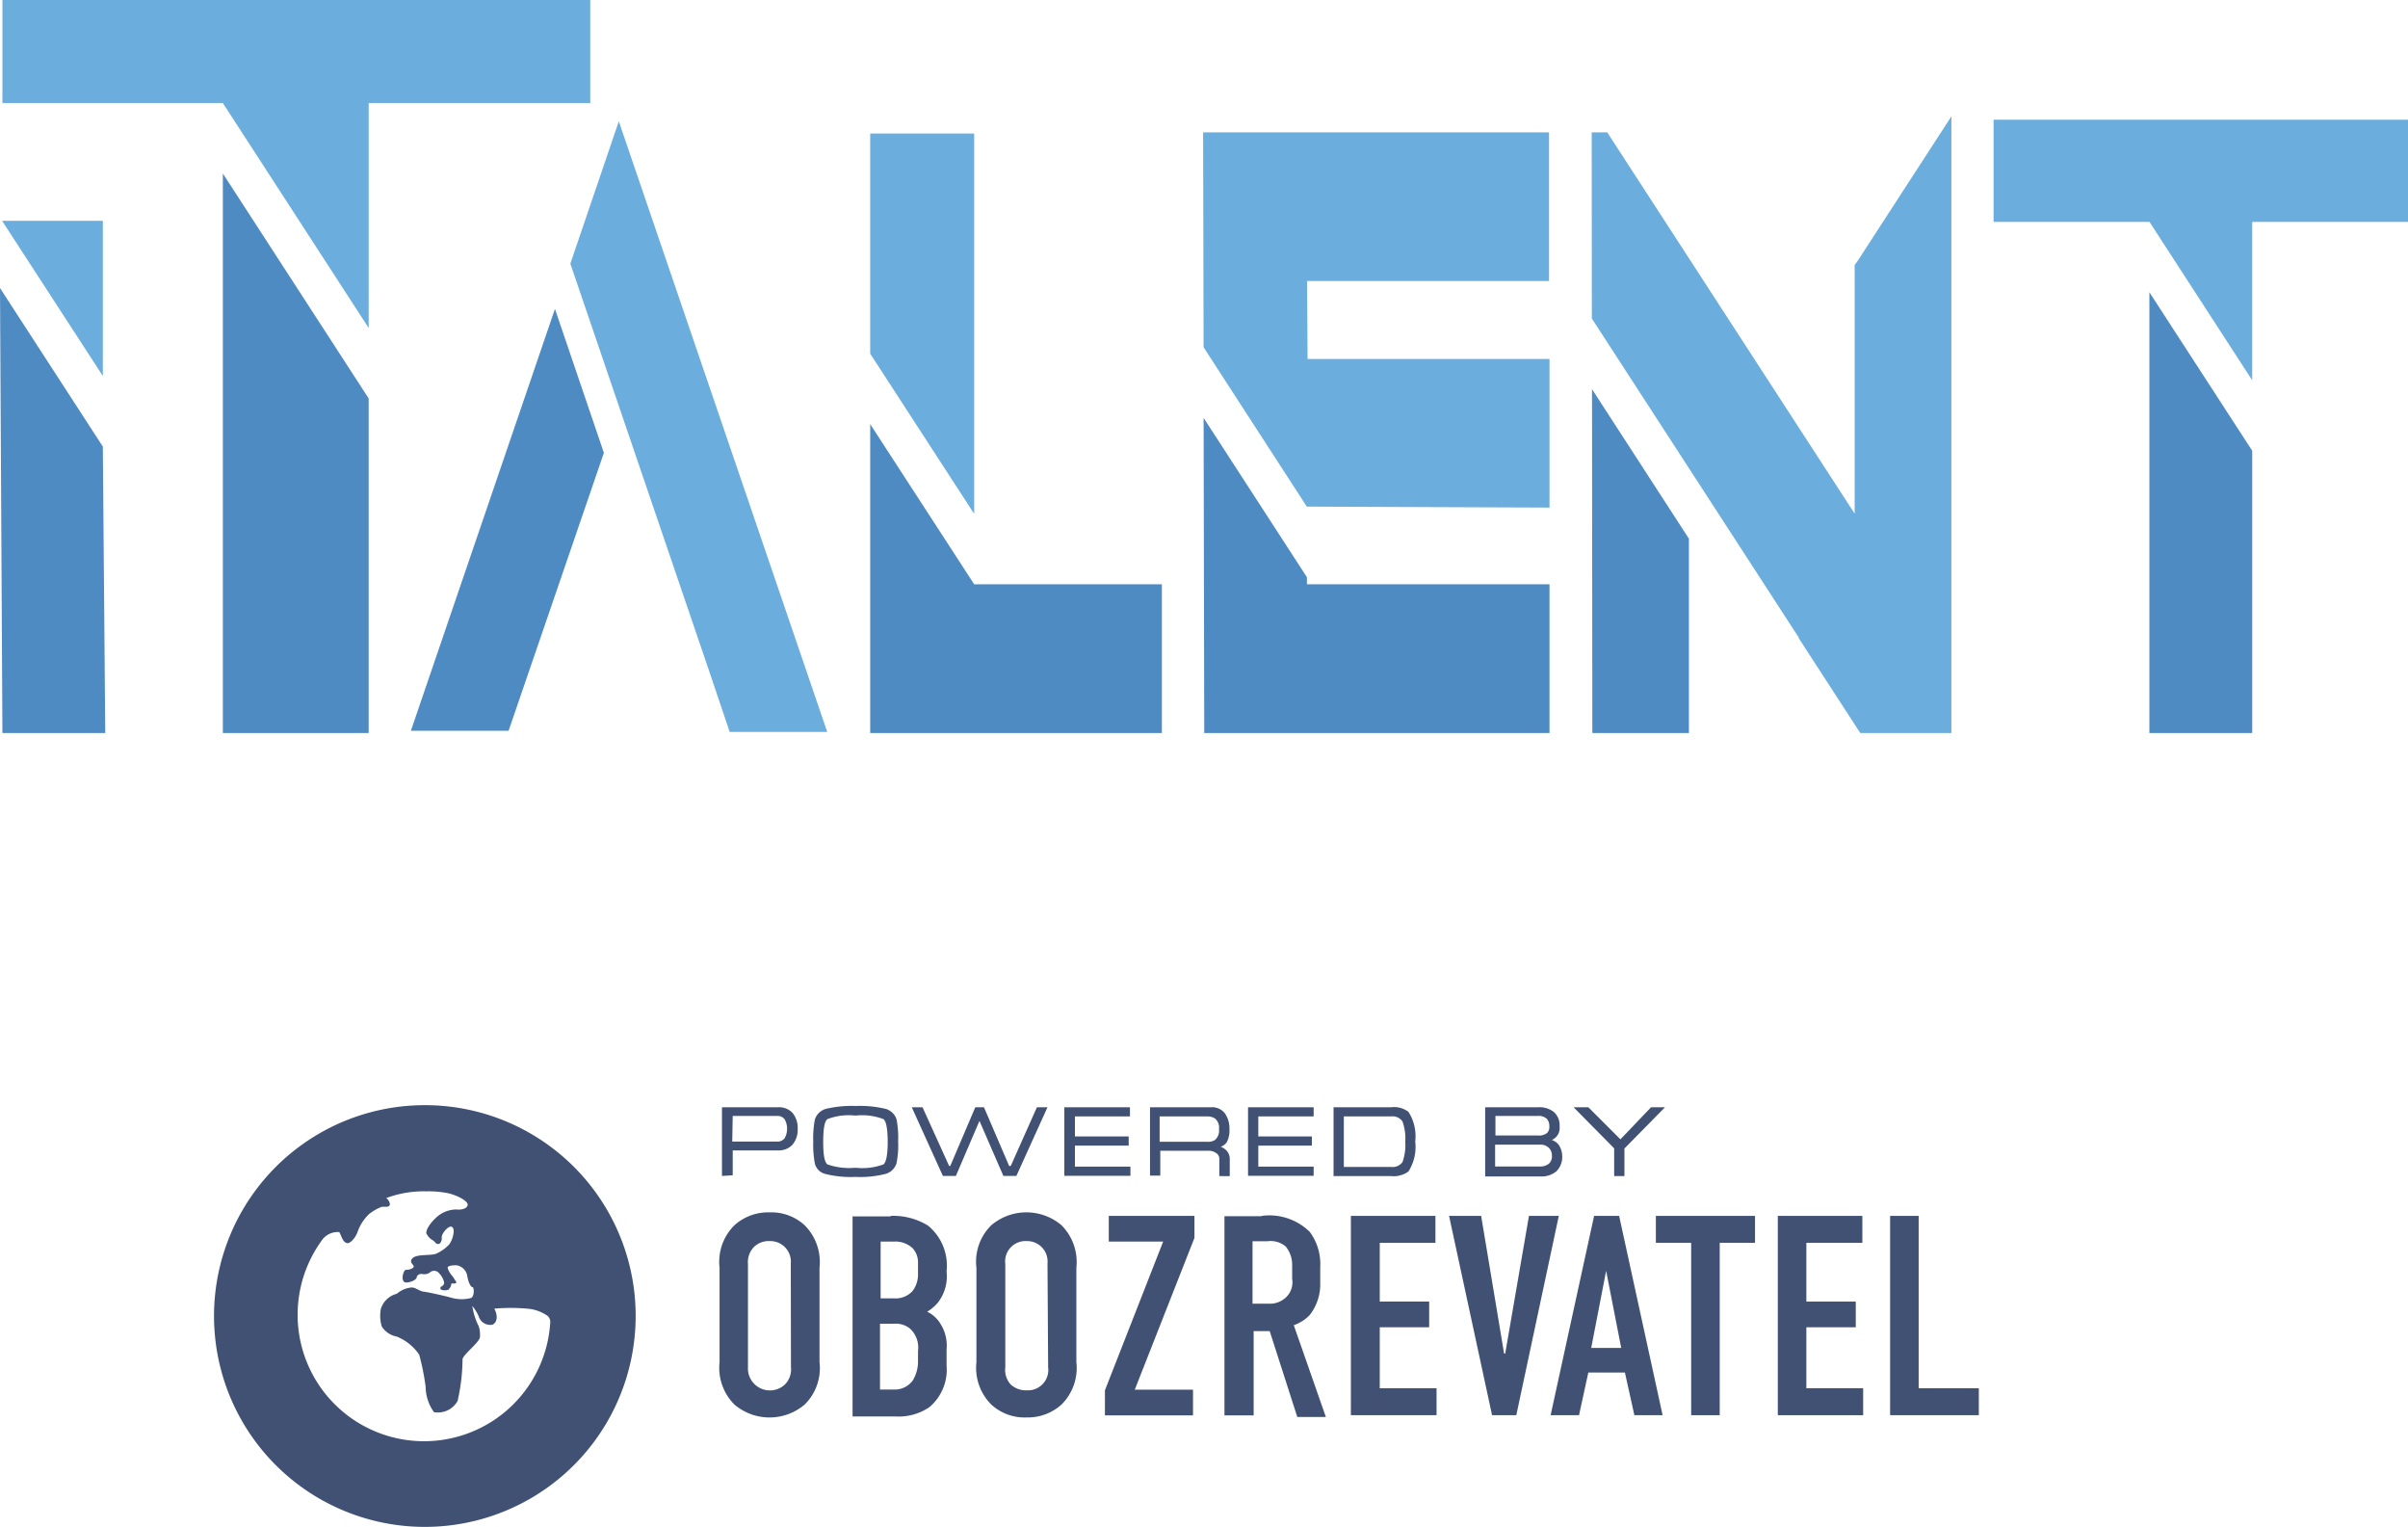 <svg xmlns="http://www.w3.org/2000/svg" viewBox="0 0 150.09 95.14"><defs><style>.cls-1{fill:#6baddc;}.cls-2{fill:#4f8bc3;}.cls-3{fill:#405174;}</style></defs><title>Ресурс 3</title><g id="Слой_2" data-name="Слой 2"><g id="Слой_1-2" data-name="Слой 1"><polygon class="cls-1" points="6.41 13.76 0.13 13.76 6.41 23.43 6.41 13.76"/><polygon class="cls-2" points="0.15 45.68 6.56 45.68 6.41 27.83 0 17.95 0.15 45.68"/><polygon class="cls-2" points="13.89 45.68 22.98 45.68 22.98 24.83 13.89 10.81 13.89 45.68"/><polygon class="cls-1" points="0.15 6.42 13.89 6.42 13.89 6.42 22.98 20.44 22.98 6.42 36.79 6.42 36.79 0 0.15 0 0.15 6.42"/><polygon class="cls-2" points="81.46 35.97 75.02 26.04 75.06 45.68 96.58 45.68 96.58 36.41 81.46 36.41 81.46 35.97"/><polygon class="cls-1" points="81.47 17.51 96.55 17.51 96.55 8.25 74.99 8.25 75.02 21.64 81.46 31.58 81.46 31.57 96.58 31.63 96.58 22.37 81.5 22.37 81.47 17.51"/><polygon class="cls-2" points="99.25 45.68 105.27 45.68 105.27 33.57 99.23 24.25 99.25 45.68"/><polygon class="cls-1" points="115.78 16.27 115.6 16.51 115.6 32.01 100.18 8.25 99.21 8.25 99.22 19.85 112.13 39.75 112.11 39.76 115.95 45.68 121.63 45.68 121.63 7.25 115.78 16.27"/><polygon class="cls-2" points="133.97 45.68 140.38 45.68 140.38 28.09 133.97 18.21 133.97 45.68"/><polygon class="cls-1" points="150.09 13.83 150.09 7.46 124.26 7.46 124.26 13.83 133.97 13.83 133.97 13.84 133.98 13.83 140.38 23.7 140.38 13.83 150.09 13.83"/><polygon class="cls-1" points="60.72 8.32 54.24 8.32 54.24 22.04 60.72 32.02 60.72 8.32"/><polygon class="cls-2" points="61.68 36.41 60.73 36.41 60.72 36.42 60.72 36.41 60.72 36.41 60.72 36.41 54.24 26.43 54.24 45.68 66.17 45.68 68.16 45.68 72.42 45.68 72.42 36.41 61.68 36.41"/><polygon class="cls-1" points="60.72 36.42 60.73 36.41 60.72 36.41 60.72 36.42"/><polygon class="cls-2" points="34.59 19.25 37.64 28.22 31.7 45.54 25.61 45.54 34.59 19.25"/><polygon class="cls-1" points="51.56 45.61 45.48 45.61 44.24 41.93 35.55 16.43 38.57 7.56 51.56 45.61"/><path class="cls-3" d="M26.48,68.87A13.14,13.14,0,1,0,39.62,82,13.13,13.13,0,0,0,26.48,68.87ZM34.3,82.35a7.88,7.88,0,1,1-14.28-5,1.21,1.21,0,0,1,1.13-.57s.06.12.16.35.23.34.36.34.41-.21.6-.65A2.83,2.83,0,0,1,23,75.66a2.89,2.89,0,0,1,.81-.46l.29,0c.13,0,.2-.08.2-.14a.51.51,0,0,0-.23-.4,6.71,6.71,0,0,1,2.51-.42,6.08,6.08,0,0,1,1.41.13c.67.18,1.19.51,1.16.72s-.35.32-.71.28a1.87,1.87,0,0,0-1.3.55c-.38.36-.62.78-.56.95a1,1,0,0,0,.3.36.83.83,0,0,1,.26.21.21.21,0,0,0,.26.06.45.45,0,0,0,.13-.39c0-.16.16-.42.38-.59s.37-.06.37.22a1.63,1.63,0,0,1-.28.81,2.57,2.57,0,0,1-.8.57c-.31.15-1.25,0-1.51.31s.32.44,0,.61-.4,0-.5.19-.15.52,0,.65.75-.08.78-.27.23-.25.39-.21a.6.6,0,0,0,.48-.14.39.39,0,0,1,.44,0,1.19,1.19,0,0,1,.35.49c.07.17.1.3-.13.43-.08.05-.06.14,0,.19a.69.69,0,0,0,.45,0,.59.59,0,0,0,.18-.35c0-.08.2,0,.28-.06s0-.1-.11-.29S28,79.35,27.9,79c0-.12.3-.16.57-.15a.81.81,0,0,1,.66.69c.06.36.21.67.32.67s.13.62-.11.68a2.28,2.28,0,0,1-1.13,0c-.7-.19-1.56-.37-1.81-.4s-.49-.25-.72-.26a1.59,1.59,0,0,0-.94.39,1.41,1.41,0,0,0-1,.94,2.25,2.25,0,0,0,.06,1.11,1.41,1.41,0,0,0,.93.62,3.1,3.1,0,0,1,1.4,1.13,15.07,15.07,0,0,1,.4,2A2.75,2.75,0,0,0,27.05,88a1.41,1.41,0,0,0,1.47-.69,12,12,0,0,0,.31-2.62c.08-.31,1-1,1.08-1.34a1.68,1.68,0,0,0-.07-.7,4.15,4.15,0,0,1-.4-1.26s.24.26.4.65a.75.75,0,0,0,.85.51c.3-.12.36-.57.12-1a11.76,11.76,0,0,1,2.05,0,2.55,2.55,0,0,1,1.27.45A.51.51,0,0,1,34.3,82.35Z"/><path class="cls-3" d="M44.85,79a3.21,3.21,0,0,1,.93-2.65,3.15,3.15,0,0,1,2.19-.8,3.06,3.06,0,0,1,2.18.8A3.24,3.24,0,0,1,51.08,79v5.88a3.18,3.18,0,0,1-.93,2.65,3.38,3.38,0,0,1-4.37,0,3.24,3.24,0,0,1-.93-2.65Zm4.44-.27A1.28,1.28,0,0,0,48,77.34a1.33,1.33,0,0,0-1,.36,1.36,1.36,0,0,0-.38,1.07V85.2a1.37,1.37,0,0,0,2.3,1.08,1.33,1.33,0,0,0,.38-1.08Z"/><path class="cls-3" d="M55.51,75.77a4.11,4.11,0,0,1,2.34.61A3.23,3.23,0,0,1,59,79.23a2.67,2.67,0,0,1-.54,1.94,2.63,2.63,0,0,1-.67.57,1.94,1.94,0,0,1,.85.79A2.53,2.53,0,0,1,59,84.09v1a3.06,3.06,0,0,1-1.06,2.59,3.4,3.4,0,0,1-2.11.59H53.14V75.8h2.37Zm-.62,5.14h.84a1.43,1.43,0,0,0,1.15-.46,1.7,1.7,0,0,0,.34-1.06v-.76a1.3,1.3,0,0,0-.34-.85,1.59,1.59,0,0,0-1.16-.41h-.83Zm0,5.68h.8a1.39,1.39,0,0,0,1.2-.56,2.3,2.3,0,0,0,.33-1.25v-.59a1.62,1.62,0,0,0-.47-1.37,1.38,1.38,0,0,0-1-.33h-.9v4.1Z"/><path class="cls-3" d="M60.86,79a3.18,3.18,0,0,1,.93-2.65,3.38,3.38,0,0,1,4.37,0A3.24,3.24,0,0,1,67.09,79v5.88a3.21,3.21,0,0,1-.93,2.65,3.15,3.15,0,0,1-2.19.8,3.06,3.06,0,0,1-2.18-.8,3.24,3.24,0,0,1-.93-2.65Zm4.43-.27A1.27,1.27,0,0,0,64,77.34a1.27,1.27,0,0,0-1.34,1.43V85.2A1.35,1.35,0,0,0,63,86.28a1.4,1.4,0,0,0,1,.36,1.27,1.27,0,0,0,1.33-1.44Z"/><path class="cls-3" d="M74.45,75.77v1.37L70.73,86.6h3.63v1.6H68.87V86.64l3.63-9.27H69.11v-1.6Z"/><path class="cls-3" d="M78.64,75.77a3.59,3.59,0,0,1,3,1,3.36,3.36,0,0,1,.65,2.17v1a3.11,3.11,0,0,1-.65,2,2.46,2.46,0,0,1-1,.64l2,5.72H80.86l-1.72-5.35h-1V88.2H76.32V75.79h2.32Zm-.56,5.47h1a1.43,1.43,0,0,0,1.09-.41,1.28,1.28,0,0,0,.37-1.13v-.88a1.78,1.78,0,0,0-.4-1.14A1.45,1.45,0,0,0,79,77.35h-.93v3.89Z"/><path class="cls-3" d="M84.2,75.77h5.27v1.68H86v3.66h3.08v1.6H86v3.8h3.54v1.68H84.2Z"/><path class="cls-3" d="M94.51,88.19H93L90.32,75.77h2l1.43,8.58h.07l1.48-8.58h1.86Z"/><path class="cls-3" d="M101.87,88.19l-.59-2.66H99l-.58,2.66H96.65l2.71-12.42h1.56l2.71,12.42Zm-1.76-9L99.18,84h1.87Z"/><path class="cls-3" d="M109.39,75.77v1.68h-2.2V88.19h-1.78V77.45h-2.2V75.77Z"/><path class="cls-3" d="M110.81,75.77h5.27v1.68h-3.49v3.66h3.08v1.6h-3.08v3.8h3.54v1.68h-5.32Z"/><path class="cls-3" d="M119.59,75.77V86.51h3.75v1.68h-5.53V75.77Z"/><path class="cls-3" d="M45,73.28V69h3.49a1.17,1.17,0,0,1,.9.34,1.48,1.48,0,0,1,.33,1,1.45,1.45,0,0,1-.33,1,1.18,1.18,0,0,1-.91.35H45.67v1.55Zm.64-2.14h2.82a.56.56,0,0,0,.44-.2,1.2,1.2,0,0,0,0-1.2.56.56,0,0,0-.44-.2H45.67Z"/><path class="cls-3" d="M53.32,73.34a6.43,6.43,0,0,1-1.86-.18.89.89,0,0,1-.67-.65,6.41,6.41,0,0,1-.1-1.37,6.15,6.15,0,0,1,.1-1.37,1,1,0,0,1,.69-.67,7,7,0,0,1,1.86-.18,6.92,6.92,0,0,1,1.86.18,1,1,0,0,1,.68.65,5.79,5.79,0,0,1,.1,1.37,5.57,5.57,0,0,1-.1,1.37,1,1,0,0,1-.67.66A6.36,6.36,0,0,1,53.32,73.34Zm0-.57a3.83,3.83,0,0,0,1.75-.21c.17-.15.26-.62.26-1.4s-.09-1.28-.26-1.42a3.75,3.75,0,0,0-1.75-.22,3.72,3.72,0,0,0-1.75.22c-.18.14-.26.62-.26,1.42s.08,1.25.26,1.4A4.16,4.16,0,0,0,53.32,72.77Z"/><path class="cls-3" d="M59.16,72.66h.07L60.79,69h.54l1.57,3.66H63L64.63,69h.66l-1.94,4.28h-.81l-1.49-3.43-1.47,3.43h-.81L56.83,69h.67Z"/><path class="cls-3" d="M66.34,69h4.09v.57H67v1.25h3.35v.57H67v1.31h3.46v.57H66.34Z"/><path class="cls-3" d="M71.66,69h3.85a1,1,0,0,1,.83.37,1.63,1.63,0,0,1,.29,1,1.55,1.55,0,0,1-.16.8.76.76,0,0,1-.38.29,1,1,0,0,1,.36.24.76.76,0,0,1,.2.53v1.06H76V72.22a.41.41,0,0,0-.19-.36.79.79,0,0,0-.49-.15h-3v1.55h-.64V69Zm.63,2.15h2.94a.8.8,0,0,0,.5-.11.77.77,0,0,0,.25-.67.75.75,0,0,0-.25-.67.9.9,0,0,0-.52-.13H72.28v1.58Z"/><path class="cls-3" d="M77.79,69h4.09v.57H78.43v1.25h3.34v.57H78.43v1.31h3.45v.57H77.79Z"/><path class="cls-3" d="M83.12,69h3.59a1.47,1.47,0,0,1,1.08.29,2.8,2.8,0,0,1,.42,1.84A2.85,2.85,0,0,1,87.79,73a1.55,1.55,0,0,1-1.08.29H83.12Zm.64,3.72h2.95a.75.75,0,0,0,.71-.31,3.18,3.18,0,0,0,.17-1.26,3.22,3.22,0,0,0-.17-1.26.75.75,0,0,0-.71-.32H83.76Z"/><path class="cls-3" d="M97.37,72A1.25,1.25,0,0,1,97,73a1.44,1.44,0,0,1-1,.31H92.57V69h3.3a1.44,1.44,0,0,1,1,.31,1.13,1.13,0,0,1,.34.89.81.81,0,0,1-.49.84.87.87,0,0,1,.44.31A1.27,1.27,0,0,1,97.37,72Zm-.8-1.81a.67.67,0,0,0-.15-.46.73.73,0,0,0-.57-.19H93.21v1.22h2.64a.83.83,0,0,0,.57-.15A.51.51,0,0,0,96.57,70.21Zm-3.38,1.16v1.34H96a.82.82,0,0,0,.55-.18.6.6,0,0,0,.18-.49.66.66,0,0,0-.19-.49.73.73,0,0,0-.54-.2H93.19Z"/><path class="cls-3" d="M102.91,69h.87l-2.53,2.57v1.72h-.64V71.56L98.08,69H99l2,2Z"/></g></g></svg>